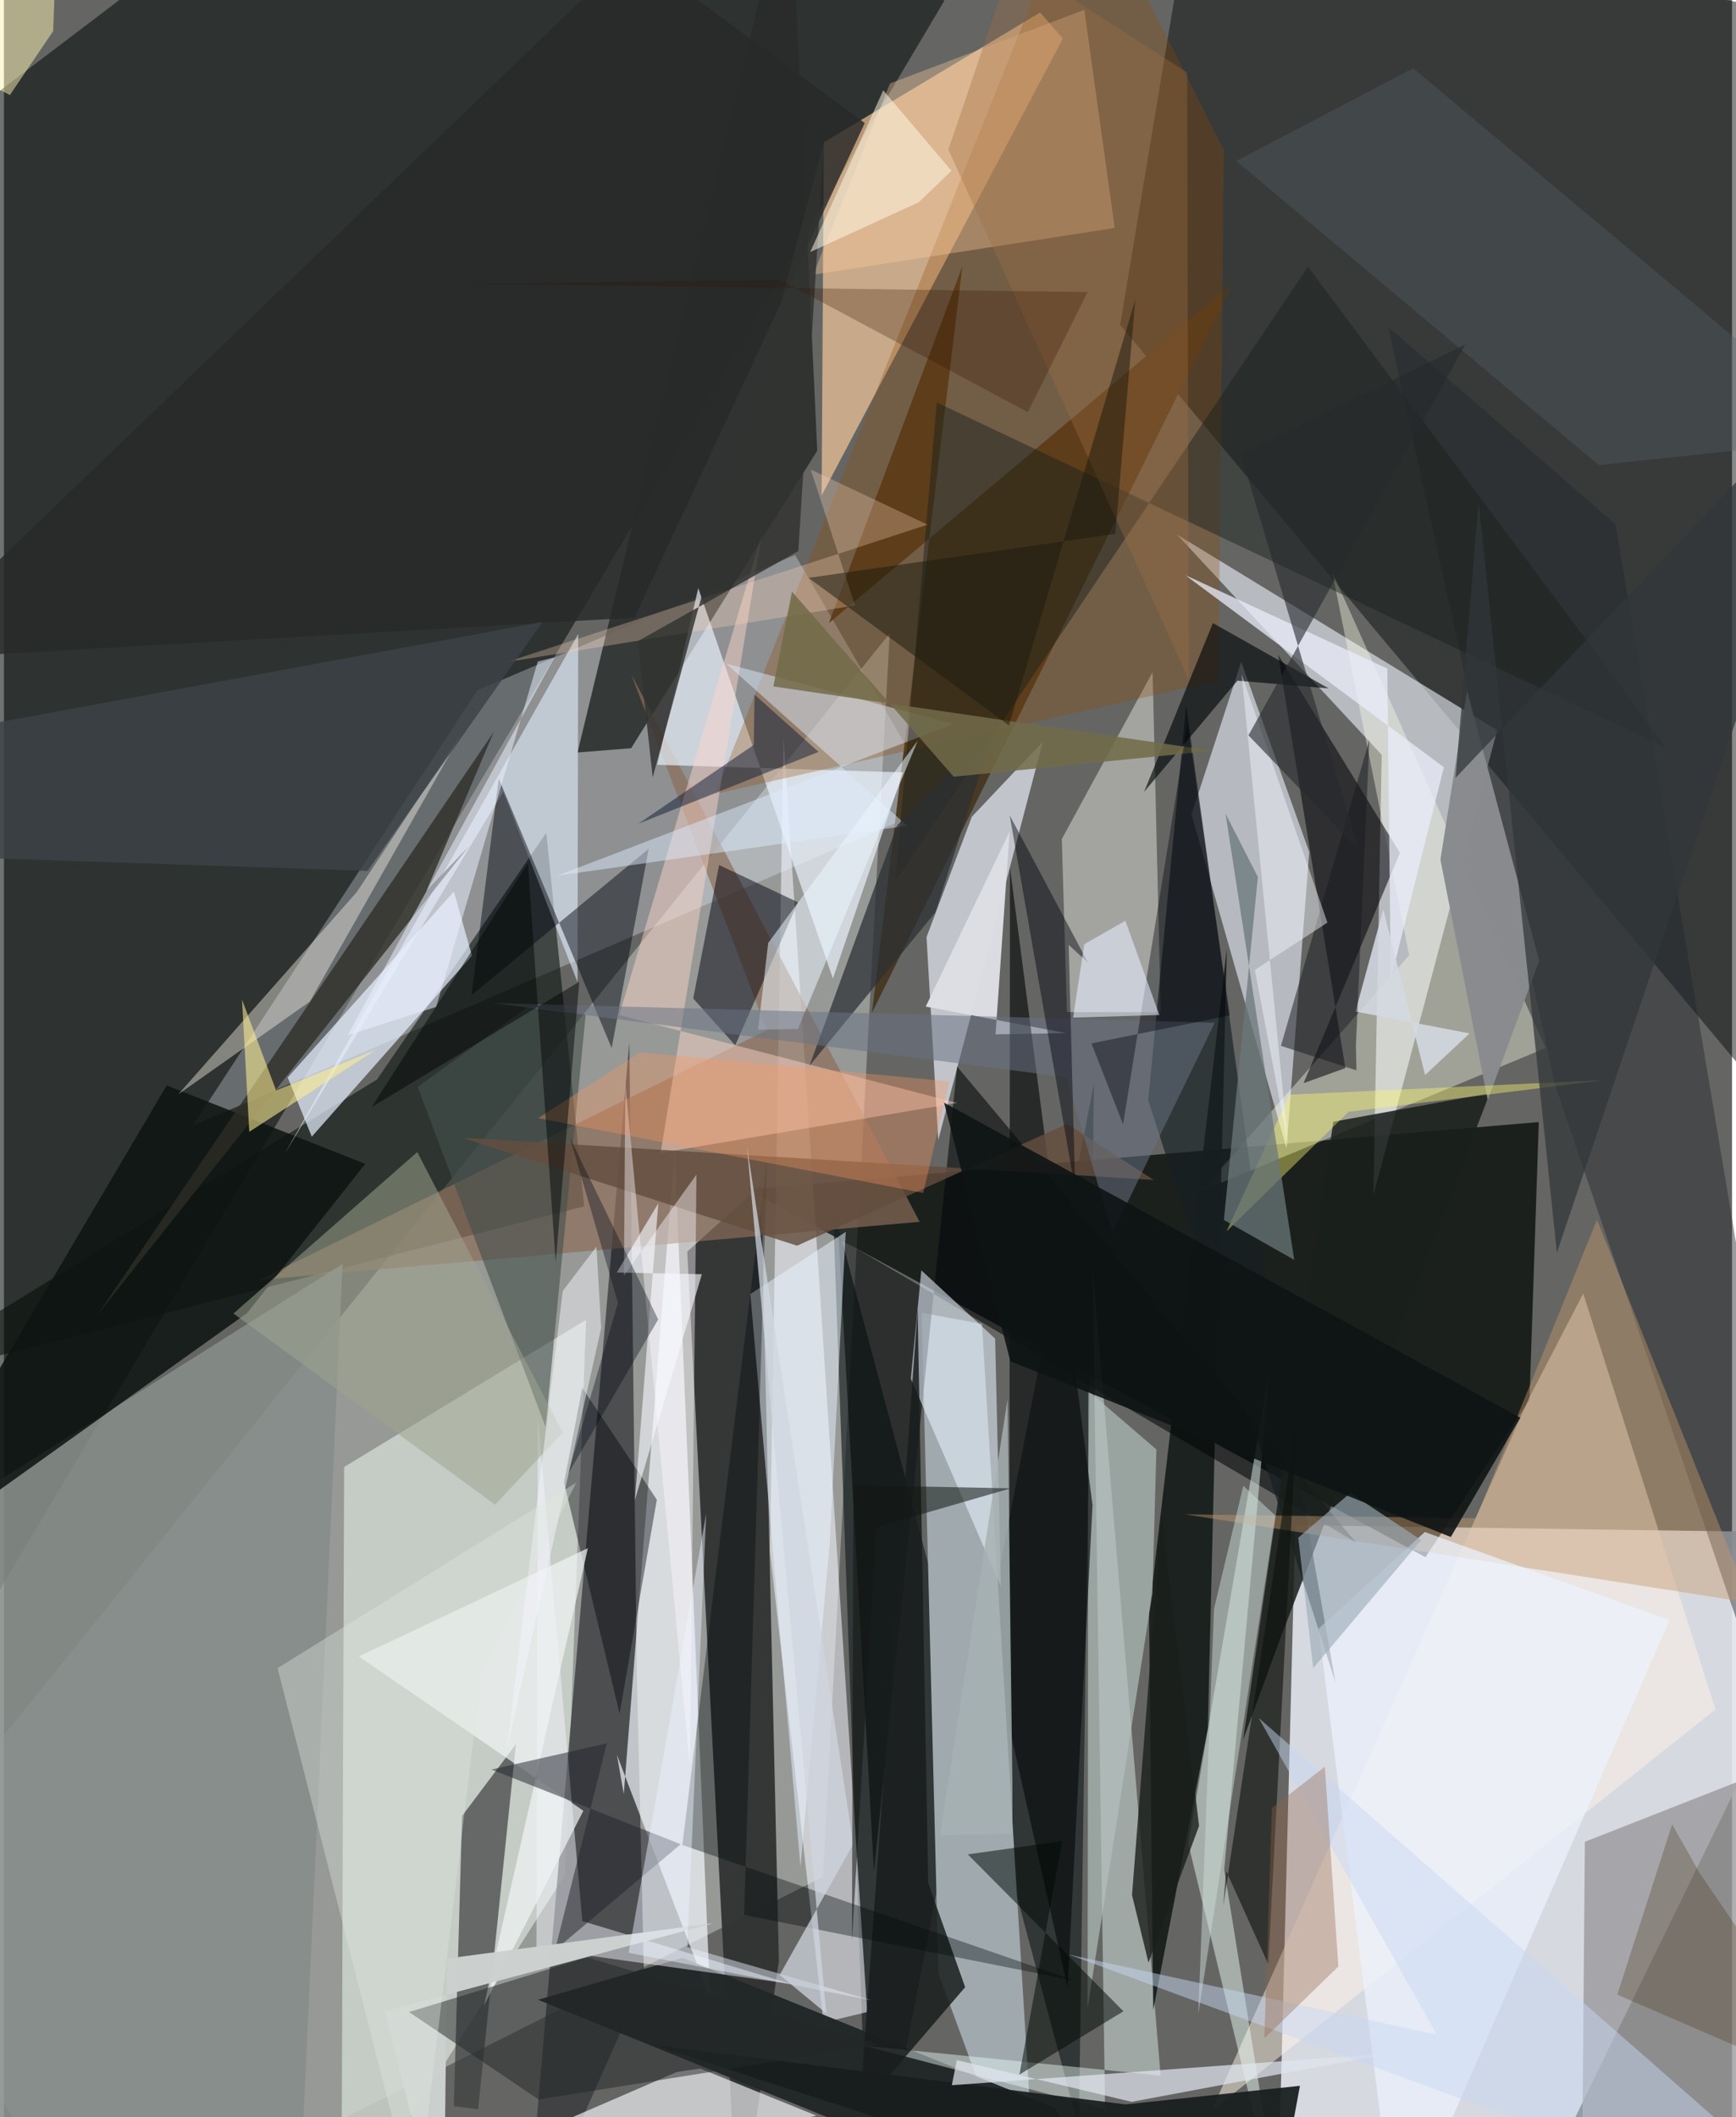 <svg xmlns="http://www.w3.org/2000/svg" width="228" height="278" viewBox="0 0 836 1024"><path fill="#656663" d="M0 0h836v1024H0z"/><path fill="#e1e3ec" fill-opacity=".914" d="M738.756 1067.935L615.791 1086l8.932-348.338L898 741.59z"/><path fill="#f6f9f8" fill-opacity=".345" d="M-62 916.631l490.5-610.307L396.153 907.8 42.334 1086z"/><path fill="#070e0d" fill-opacity=".584" d="M-32.825 67.308L-62 869.855 455.02.21 137.477-62z"/><path fill="#000604" fill-opacity=".725" d="M359.718 575.285l382.796-32.589-4.493 134.45-50.362 76.023z"/><path fill="#090e0e" fill-opacity=".486" d="M859.92 539.708L898 11.348l-324.396-56.51L539.99 157.17z"/><path fill="#f3f6ff" fill-opacity=".58" d="M722.373 353.184L662.5 578.098l4.018-213.028L567.43 258.5z"/><path fill="#ecf3ff" fill-opacity=".302" d="M452.74 388.844l-69.977-120.399-153.799 65.473-137.682 210.58z"/><path fill="#cdd2cd" fill-opacity=".859" d="M271.453 906.782l10.19-268.464-117.08 71.217-1.31 366.737z"/><path fill="#333434" fill-opacity=".973" d="M366.264 573.173l-35.71 32.182L355.25 1086l19.643-137.626z"/><path fill="#020c06" fill-opacity=".553" d="M280.705 583.457L-62 670.857l242.473-148.755 81.906-119.344z"/><path fill="#192121" fill-opacity=".675" d="M418.822 1081.552l108.505-557.578-7.333 505.28-118.959-445.707z"/><path fill="#a1abaf" fill-opacity=".996" d="M473.125 640.302l-29.181-5.348 8.147 319.637L500.454 1086z"/><path fill="#e9effc" fill-opacity=".612" d="M631.448 412.081l-10.975 143.312-45.96-161.507 24.036-73.74z"/><path fill="#fbcb9d" fill-opacity=".659" d="M512.27 18.718L501.293 6.029l-104.69 62.838-1.03 170.747z"/><path fill="#353639" fill-opacity=".749" d="M302.525 504.168L252.511 1086l57.157-128.643-3.532-149.482z"/><path fill="#483924" fill-opacity=".988" d="M463.645 128.873L399.1 301.348l195.496-164.492-174.693 353.05z"/><path fill="#e6e9f3" fill-opacity=".714" d="M468.261 394.988l-21.948 58.257 5.68 98.07 50.631-192.64z"/><path fill="#f4f5fe" fill-opacity=".557" d="M396.45 978.21l21.155-5.058-40.485-616.695-6.552 393.955z"/><path fill="#f4f7fe" fill-opacity=".694" d="M299.844 867.733l24.594-311.56 17.195 410.382-45.1-117.782z"/><path fill="#292c2b" fill-opacity=".871" d="M380.279-62l13.177 279.969-90.037 143.91-25.942 2.076z"/><path fill="#222727" fill-opacity=".976" d="M508.504 1019.659l-180.282-72.746-69.824 20.306L551.007 1086z"/><path fill="#fff3e6" fill-opacity=".49" d="M827.974 826.774L584.149 1021.05l153.842-345.238 26.017-50.181z"/><path fill="#fcffea" fill-opacity=".392" d="M745.827 506.886l-166.725 69.2 100.713-114.07-37.278-185.496z"/><path fill="#eafbfb" fill-opacity=".443" d="M532.696 1019.982L526.65 612.89l32.897 390.981-143.57-14.454z"/><path fill="#d4d6d0" fill-opacity=".557" d="M559.613 489.59l-45.383-.087-2.463-83.709 43.922-80.73z"/><path fill="#8b6d59" fill-opacity=".69" d="M442.984 590.945L303.382 325.972l65.687 172.323L123.426 619.06z"/><path fill="#161c1a" fill-opacity=".925" d="M553.977 780.214l37.612-321.223-9.193 376.894-26.41 136.169z"/><path fill="#e7f1ff" fill-opacity=".702" d="M137.266 521.136l80.398-89.94 8.741 31.04-77.486 87.522z"/><path fill="#868d8a" fill-opacity=".886" d="M142.083 1086L-62 1084.32l47.346-360.522 178.459-112.484z"/><path fill="#3b3d3f" fill-opacity=".694" d="M221.625 878.317l-4.002 140.368 11.744 1.465 18.3-176.521z"/><path fill="#99989b" fill-opacity=".784" d="M898 838.494L887.177 1086l-124.005-3.515 1.626-191.68z"/><path fill="#f4f5f8" fill-opacity=".667" d="M336.826 1000.47l56.281 22.822-226.188 47.519 158.505-68.635z"/><path fill="#ebf4ff" fill-opacity=".671" d="M401.02 473.266l33.902-99.671-118.892-3.69 19.858-85.466z"/><path fill="#020708" fill-opacity=".565" d="M403.791 598.823l17.085 306.427 40.226-389.397L653.962 745.9z"/><path fill="#eefff9" fill-opacity=".471" d="M612.478 660.95l-22.156 243.37 28.735 178.186-46.099-190.716z"/><path fill="#23282c" fill-opacity=".459" d="M669.629 158.06l110.078 95.562L898 959.685l-147.474-434.51z"/><path fill="#924a00" fill-opacity=".29" d="M344.08 383.987l243.428-54.756 2.638-256.625L522.373-62z"/><path fill="#161f22" fill-opacity=".659" d="M571.922 341.022l-18.366 191.107 90.558 281.474-31.189-176.787z"/><path fill="#0e1412" fill-opacity=".867" d="M174.787 562.907L78.72 524.99-62 763.406 117.592 635.1z"/><path fill="#e4f0ff" fill-opacity=".584" d="M277.814 306.634l-.345 168.386-35.948-92.1-105.734 175.193z"/><path fill="#000310" fill-opacity=".494" d="M384.124 436.408l-38.158-18.02-12.523 64.561 20.332 22.625z"/><path fill="#e6f0fd" fill-opacity=".573" d="M438.708 666.778l5.094-52.364 35.694 33.042 2.827 119.953z"/><path fill="#000008" fill-opacity=".537" d="M675.338 412.473L628.73 523.879l20.203-7.28-32.51-199.98z"/><path fill="#faf6eb" fill-opacity=".42" d="M170.722 431.403l-86.403 97.91 63.615-44.866 74.122-130.906z"/><path fill="#f5f7ff" fill-opacity=".478" d="M279.8 929.165l100.833 30.388-123.029-17.257.677-256.648z"/><path fill="#b4c2bf" fill-opacity=".659" d="M555.594 770.557L524.228 971.31l.395-298.573 32.897 28.32z"/><path fill="#00050e" fill-opacity=".463" d="M311.912 410.529l-85.716 70.793 13.174-104.72 54.617 130.305z"/><path fill="#191f1b" fill-opacity=".859" d="M617.588 792.13l-18.094 49.293L643.1 542.549l75.719-13.822z"/><path fill="#ffd9ca" fill-opacity=".459" d="M461.078 533.453l-163.41-42.54 68.866-232.206-48.853 298.886z"/><path fill="#dcdee3" fill-opacity=".98" d="M445.933 486.846l40.605-84.683-6.84 98.145 34.236-.626z"/><path fill="#181d1d" fill-opacity=".933" d="M612.736 1086l14.218-77.167-84.31 9.004-228.34-28.72z"/><path fill="#191d1d" fill-opacity=".847" d="M447.135 910.82l17.864 50.305-51.069 59.47 28.088-387.29z"/><path fill="#c7986b" fill-opacity=".435" d="M712.14 734.304l58.52-144.368 74.187 185.27-273.533-42.78z"/><path fill="#080c0b" fill-opacity=".655" d="M514.559 961.287l12.064-233.252-39.95-308.591-.279 415.953z"/><path fill="#deebff" fill-opacity=".475" d="M436.926 399.372l-169.513 24.246 191.91-73.446-109.967-29.206z"/><path fill="#19211d" fill-opacity=".463" d="M630.848 128.957l173.727 232.968-353.304-167.273-20.016 231.258z"/><path fill="#2e2e26" fill-opacity=".776" d="M224.844 409.376L45.139 636.044l191.826-282.062-32.59 76.858z"/><path fill="#ffd09f" fill-opacity=".353" d="M522.66 4.741l-94.02 35.62-37.184 92.523 145.903-22.626z"/><path fill="#898b8e" fill-opacity=".988" d="M742.698 464.712l-24.886 67.382-22.894-116.309 12.885-81.65z"/><path fill="#e8f3ff" fill-opacity=".514" d="M361.078 625.884l24.251 277.013 14.173-156.655 7.708-150.408z"/><path fill="#00030a" fill-opacity=".42" d="M297.835 828.823l-26.88-111.727 8.813-45.86 36.073 54.114z"/><path fill="#f0f4f5" fill-opacity=".706" d="M232.222 970.062l48.085-94.249-108.65-74.649 110.839-52.379z"/><path fill="#dfe5ed" fill-opacity=".722" d="M458.56 1008.547l212.03-15.401-125.07 23.437-84.559-20.169z"/><path fill="#22242c" fill-opacity=".51" d="M266.604 943.136l60.78-51.151-91.538-36.118 55.793-12.664z"/><path fill="#2b2f33" fill-opacity=".725" d="M389.696 515.448l60.885-74.2 28.836-89.365-47.267 47.231z"/><path fill="#ccd0ce" fill-opacity=".988" d="M343.304 930.134l-159.038 42.629L212.65 1086l1.711-138.724z"/><path fill="#020a09" fill-opacity=".369" d="M358.093 926.167l160.47 31.95-190.36-65.765 40.985-332.297z"/><path fill="#f4f7fd" fill-opacity=".631" d="M305.205 725.57l11.367-143.598-20.092 33.492 41.15.833z"/><path fill="#45504d" fill-opacity=".604" d="M200.154 525.725l53.97-39.269 27.299 4.2-19.408 199.543z"/><path fill="#cdddd8" fill-opacity=".475" d="M599.554 718.637l15.548 14.387-37.332 241.181 7.614-196.012z"/><path fill="#010508" fill-opacity=".635" d="M584.861 301.367l56.031 31.607-44.162-3.752-45.18 53.805z"/><path fill="#edf4ff" fill-opacity=".671" d="M805.698 783.609L687.38 740.984 636 787.674 673.736 1086z"/><path fill="#0e120c" fill-opacity=".6" d="M591.272 904.88l20.388 45.169 13.76-263.674-35.55 235.414z"/><path fill="#9ea490" fill-opacity=".525" d="M111.023 635.3l88.934-78.083 70.357 135.67-32.705 34.858z"/><path fill="#634e3e" fill-opacity=".816" d="M221.48 550.246l162.19 52.252 130.609-58.887 41.93 27.076z"/><path fill="#222727" fill-opacity=".498" d="M195.962 973.165l86.165-26.412 141.993 42.175-165.455 26.527z"/><path fill="#fbf770" fill-opacity=".412" d="M621.89 529.462l152.717-7.072-124.13 15.33-59.064 57.884z"/><path fill="#eaf1ff" fill-opacity=".471" d="M339.728 732.013l-9.151 209.751 89.168 25.708-117.512-22.97z"/><path fill="#57626c" fill-opacity=".349" d="M681.732 33.02L596.22 77.873l175.338 147.028 123.548-13.032z"/><path fill="#fefbff" fill-opacity=".424" d="M335.02 568.097l-35.08 48.852.642-93.079 31.25 330.754z"/><path fill="#101e39" fill-opacity=".506" d="M394.082 363.661l-30.967-27.671-.398 24.323-55.747 38.064z"/><path fill="#eaecf9" fill-opacity=".753" d="M670.917 473.588l25.681-102.52-125.217-92.965 97.85 45.277z"/><path fill="#ecf6ff" fill-opacity=".533" d="M384.1 497.685l-19.283.354 4.905-41.99 72.343-97.796z"/><path fill="#d0d6e0" fill-opacity=".741" d="M410.852 891.936L359.4 554.106l38.41 419.724-22.536-18.606z"/><path fill="#ffd7be" fill-opacity=".298" d="M390.291 227.086l21.436 65.727-168.77 27.462 203.84-66.504z"/><path fill="#ffef93" fill-opacity=".569" d="M118.672 547.422l-3.501-63.914 16.465 43.876 47.974-19.473z"/><path fill="#9cacb9" fill-opacity=".639" d="M633.357 806.844l-7.2-63.113 25.147-21.643 34.307 22.766z"/><path fill="#a6b1b2" fill-opacity=".824" d="M487.856 886.98l-35.038.717 32.68-210.772 2.357 185.865z"/><path fill="#272a29" fill-opacity=".82" d="M303.81-23.43l112.62 82.94-111.323 239.193-357.711 20.533z"/><path fill="#697384" fill-opacity=".518" d="M513.983 521.034l22.246 75.515 49.541-101.915-349.686-9.523z"/><path fill="#c8d8f2" fill-opacity=".478" d="M607.013 830.908L898 1086 515.136 945.362l178.119 38.811z"/><path fill="#000804" fill-opacity=".514" d="M511.96 890.486l-20.693 112.9 50.318-30.601-75.311-75.89z"/><path fill="#936247" fill-opacity=".361" d="M613.417 874.434l-3.665 111.424 35.79-34.734-6.541-96.628z"/><path fill="#ecf2ff" fill-opacity=".522" d="M209.09 487.001l49.163-167.078 8.12-1.993-100.17 182.803z"/><path fill="#3b2601" fill-opacity=".255" d="M780.486 964.765l113.557 49.14-73.691-107.951-13.33-23.604z"/><path fill="#00020d" fill-opacity=".443" d="M518.252 575.533l-3.172-118.532 9.406 8.687-37.948-71.367z"/><path fill="#726b49" fill-opacity=".851" d="M459.45 375.663l125.268-12.528L372.24 332.01l8.969-45.864z"/><path fill="#fc975f" fill-opacity=".341" d="M307.885 508.954l-49.472 31.84 186.252 36.192 12.73-53.928z"/><path fill="#000505" fill-opacity=".478" d="M278.318 474.834l-100.435 60.624 75.588-117.923 13.444 192.918z"/><path fill="#1a1f1b" fill-opacity=".796" d="M578.16 883.114L560.08 732.56l-14.356 184.016 7.965 32.683z"/><path fill="#d4d9e2" fill-opacity=".882" d="M653.81 489.24l13.47-49.43 20.22 80.145 21.522-20.122z"/><path fill="#191a20" fill-opacity=".514" d="M660.563 357.814L654.038 505.7l.257 12.007-36.533-11.867z"/><path fill="#f2f4fa" fill-opacity=".471" d="M598.738 326.072l41.523 120.153-35.14 22.894 16.16 84.82z"/><path fill="#9d6f43" fill-opacity=".349" d="M456.887 72.376l116.254 256.26-.745-293.518-84.378-54.438z"/><path fill="#323331" fill-opacity=".831" d="M396.675 69.149L384.304 266.51l-77.7 43.64 7.246 65.83z"/><path fill="#010815" fill-opacity=".357" d="M273.797 550.264l42.703 87.893-43.631 74.77 24.177-82.757z"/><path fill="#f6f6fe" fill-opacity=".498" d="M243.33 845.963l45.586-203.651-2.282-39.342-16.29 21.417z"/><path fill="#000008" fill-opacity=".392" d="M541.39 543.769l-15.302-39.11 66.98-13.542-20.486-141.004z"/><path fill="#3c4246" fill-opacity=".827" d="M175.857 421.242L-62 413.238v-52.947l322.636-59.486z"/><path fill="#1a180d" fill-opacity=".498" d="M389.266 279.492l148.382-21.288 9.646-113.238-61.12 205.886z"/><path fill="#323739" fill-opacity=".737" d="M713.435 243.3l37.818 362.629L898 169.919 702.248 376.222z"/><path fill="#fbf4b2" fill-opacity=".498" d="M23.793 15.054l2.902-73.469L-62 11.973 2.87 45.976z"/><path fill="#dfe8df" fill-opacity=".376" d="M132.352 806.815l144.451-89.683-45.781 92.014-31.62 260.336z"/><path fill="#e6edff" fill-opacity=".573" d="M542.504 445.335l-19.865 11.336-5.437 35.51 41.751-1.256z"/><path fill="#351300" fill-opacity=".275" d="M222.204 137.139l153.455-1.697 119.648 63.886 28.93-58.052z"/><path fill="#6a777a" fill-opacity=".745" d="M590.168 590.06l34.03 19.309-33.23-215.816 15.642 30.602z"/><path fill="#131914" fill-opacity=".557" d="M422.06 738.67l64.953-18.825-76.105-1.477-.665 220.416z"/><path fill="#fff9e5" fill-opacity=".518" d="M425.376 43.665l-35.337 78.239 52.617-24.137 15.723-15.159z"/><path fill="#0e1413" fill-opacity=".894" d="M486.858 658.42l213.082 84.973 33.613-57.725-278.74-152.324z"/><path fill="#262a2d" fill-opacity=".608" d="M598.434 219.849l108.557-53.316L602.05 355.65l53.541 55.724z"/></svg>